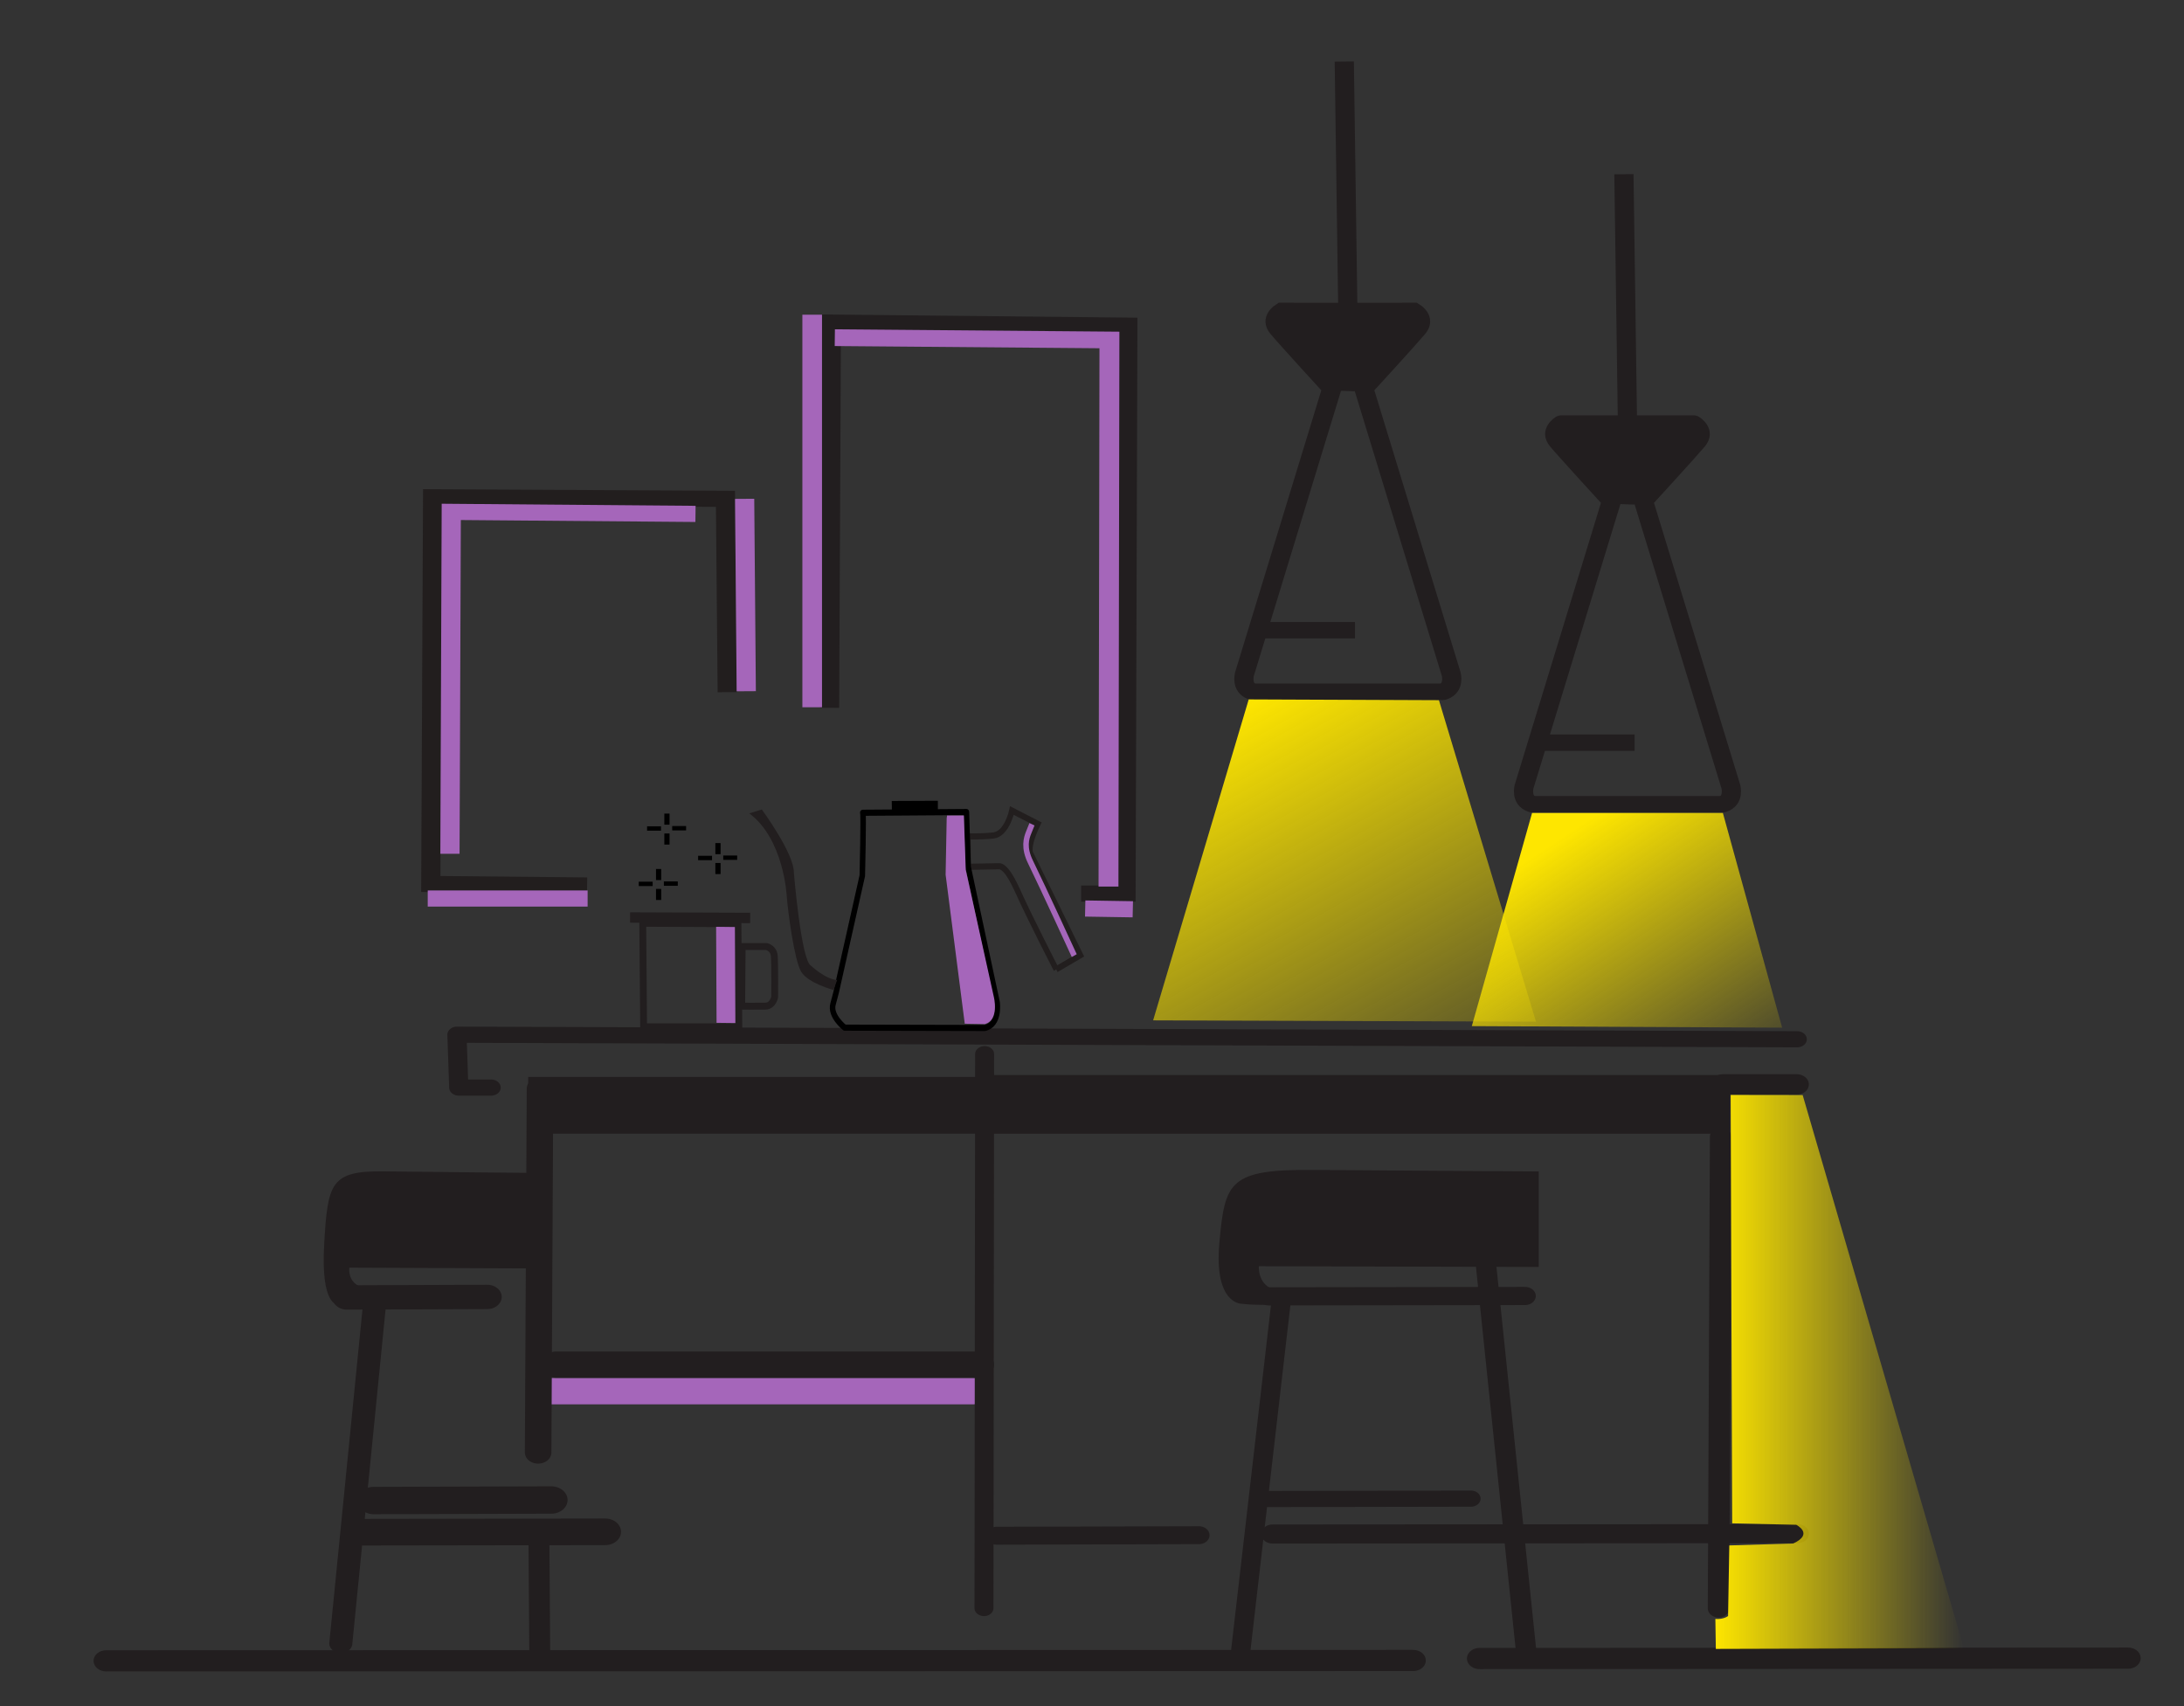 <?xml version="1.0" encoding="UTF-8" standalone="no"?>
<!-- Created with Inkscape (http://www.inkscape.org/) -->

<svg
   xmlns:dc="http://purl.org/dc/elements/1.1/"
   xmlns:cc="http://creativecommons.org/ns#"
   xmlns:rdf="http://www.w3.org/1999/02/22-rdf-syntax-ns#"
   xmlns:svg="http://www.w3.org/2000/svg"
   xmlns="http://www.w3.org/2000/svg"
   xmlns:xlink="http://www.w3.org/1999/xlink"
   xmlns:sodipodi="http://sodipodi.sourceforge.net/DTD/sodipodi-0.dtd"
   xmlns:inkscape="http://www.inkscape.org/namespaces/inkscape"
   width="160mm"
   height="125mm"
   viewBox="0 0 160 125"
   version="1.1"
   id="svg8"
   inkscape:version="0.92.4 (33fec40, 2019-01-16)"
   sodipodi:docname="reforma.svg">
  <rect x="0" y="0" width="160" height="125" fill="#333333" stroke="none"/>
  <defs
     id="defs2">
    <linearGradient
       inkscape:collect="always"
       id="linearGradient2663">
      <stop
         style="stop-color:#fee600;stop-opacity:1;"
         offset="0"
         id="stop2659" />
      <stop
         style="stop-color:#fee600;stop-opacity:0;"
         offset="1"
         id="stop2661" />
    </linearGradient>
    <linearGradient
       inkscape:collect="always"
       id="linearGradient2559">
      <stop
         style="stop-color:#fee600;stop-opacity:1;"
         offset="0"
         id="stop2555" />
      <stop
         style="stop-color:#fee600;stop-opacity:0;"
         offset="1"
         id="stop2557" />
    </linearGradient>
    <linearGradient
       gradientTransform="translate(-116.915,-20.096)"
       inkscape:collect="always"
       xlink:href="#linearGradient2559"
       id="linearGradient2561-2"
       x1="154.672"
       y1="74.777"
       x2="166.084"
       y2="89.792"
       gradientUnits="userSpaceOnUse" />
    <linearGradient
       inkscape:collect="always"
       xlink:href="#linearGradient2663"
       id="linearGradient2665"
       x1="107.024"
       y1="70.169"
       x2="124.222"
       y2="96.314"
       gradientUnits="userSpaceOnUse" />
    <linearGradient
       inkscape:collect="always"
       xlink:href="#linearGradient2559"
       id="linearGradient1397"
       x1="56.508"
       y1="126.426"
       x2="68.997"
       y2="126.426"
       gradientUnits="userSpaceOnUse" />
    <linearGradient
       inkscape:collect="always"
       xlink:href="#linearGradient2559"
       id="linearGradient1441"
       gradientUnits="userSpaceOnUse"
       x1="56.508"
       y1="126.426"
       x2="68.997"
       y2="126.426" />
  </defs>
  <sodipodi:namedview
     id="base"
     pagecolor="#ffffff"
     bordercolor="#666666"
     borderopacity="1.0"
     inkscape:pageopacity="0.0"
     inkscape:pageshadow="2"
     inkscape:zoom="1.0536668"
     inkscape:cx="189.40835"
     inkscape:cy="338.03106"
     inkscape:document-units="mm"
     inkscape:current-layer="layer2"
     showgrid="false"
     showguides="false"
     inkscape:window-width="1366"
     inkscape:window-height="713"
     inkscape:window-x="0"
     inkscape:window-y="27"
     inkscape:window-maximized="1" />
  <g
     inkscape:groupmode="layer"
     id="layer2"
     inkscape:label="cocina"
     style="display:inline"
     transform="translate(0,-172)"
     sodipodi:insensitive="true">
    <g
       id="g3010" />
    <g
       id="g1833"
       transform="matrix(1.407,0,0,1.183,-59.154,140.316)">
      <g
         id="g1544">
        <g
           id="g2507"
           transform="translate(120.743,37.302)">
          <g
             transform="matrix(1,0,0,1.028,-24.871,-0.467)"
             id="g2439">
            <g
               id="g2632"
               transform="translate(-10.054,-14.156)">
              <g
                 id="g867-8"
                 transform="matrix(1,0,0,0.986,-71.955,-24.982)"
                 style="stroke:#221e1f;stroke-width:1;stroke-miterlimit:4;stroke-dasharray:none;stroke-opacity:1">
                <g
                   transform="translate(-18.201,-36.309)"
                   id="g856-7"
                   style="stroke:#221e1f;stroke-width:1;stroke-linejoin:round;stroke-miterlimit:4;stroke-dasharray:none;stroke-opacity:1">
                  <path
                     style="fill:#ffffff;stroke:#221e1f;stroke-width:1;stroke-linecap:butt;stroke-linejoin:round;stroke-miterlimit:4;stroke-dasharray:none;stroke-opacity:1"
                     d="m 130.935,76.731 0.185,15.232"
                     id="path826-9"
                     inkscape:connector-curvature="0" />
                  <path
                     style="fill:none;stroke:#221e1f;stroke-width:1;stroke-linecap:butt;stroke-linejoin:round;stroke-miterlimit:4;stroke-dasharray:none;stroke-opacity:1"
                     d="M 131.121,91.59 Z"
                     id="path828-20"
                     inkscape:connector-curvature="0" />
                  <path
                     style="fill:none;stroke:#221e1f;stroke-width:1;stroke-linecap:round;stroke-linejoin:round;stroke-miterlimit:4;stroke-dasharray:none;stroke-opacity:1"
                     d="m 131.12,91.963 -3.435,-0.001 c 0,0 -0.65,0.464 -0.186,1.114 0.464,0.65 2.786,3.622 2.786,3.622 l -4.55,17.458 c 0,0 -0.186,0.836 0.418,1.068"
                     id="path832-2"
                     inkscape:connector-curvature="0" />
                  <path
                     style="fill:none;stroke:#221e1f;stroke-width:1;stroke-linecap:round;stroke-linejoin:round;stroke-miterlimit:4;stroke-dasharray:none;stroke-opacity:1"
                     d="m 131.12,91.963 3.435,-0.001 c 0,0 0.65,0.464 0.186,1.114 -0.464,0.65 -2.786,3.622 -2.786,3.622 l 4.55,17.458 c 0,0 0.186,0.836 -0.418,1.068"
                     id="path832-3-3"
                     inkscape:connector-curvature="0" />
                  <path
                     style="fill:#ffffff;stroke:#221e1f;stroke-width:1;stroke-linecap:butt;stroke-linejoin:round;stroke-miterlimit:4;stroke-dasharray:none;stroke-opacity:1"
                     d="m 126.153,115.223 9.935,2.6e-4"
                     id="path849-7"
                     inkscape:connector-curvature="0" />
                </g>
                <path
                   inkscape:connector-curvature="0"
                   id="path858-5"
                   d="m 108.091,75.153 h 5.2"
                   style="fill:none;stroke:#221e1f;stroke-width:1;stroke-linecap:butt;stroke-linejoin:miter;stroke-miterlimit:4;stroke-dasharray:none;stroke-opacity:1" />
              </g>
              <path
                 inkscape:connector-curvature="0"
                 id="path871-3-9"
                 d="m 35.997,53.355 -3.138,12.842 16.158,0.093 -3.085,-12.934"
                 style="fill:url(#linearGradient2561-2);fill-opacity:1;stroke:none;stroke-width:0.265px;stroke-linecap:butt;stroke-linejoin:miter;stroke-opacity:0.843" />
              <g
                 transform="matrix(1.173,0,0,1.162,-144.218,-29.232)"
                 style="fill:#221e1f;fill-opacity:1;stroke:none"
                 id="g2536-2">
                <path
                   style="fill:#221e1f;fill-opacity:1;stroke:none;stroke-width:0.265px;stroke-linecap:butt;stroke-linejoin:miter;stroke-opacity:1"
                   d="M 157.563,55.06 154.727,51.319 c 0,0 -0.25,-0.272 -0.079,-0.417 l 6.459,1e-6 c 0,0 0.151,0.128 -0.023,0.358"
                   id="path2530-2"
                   inkscape:connector-curvature="0" />
                <path
                   style="fill:#221e1f;fill-opacity:1;stroke:none;stroke-width:0.265px;stroke-linecap:butt;stroke-linejoin:miter;stroke-opacity:1"
                   d="m 161.084,51.26 -2.916,3.825 -0.605,-0.025 -0.14,-0.153"
                   id="path2532-8"
                   inkscape:connector-curvature="0" />
              </g>
            </g>
          </g>
        </g>
        <g
           id="g2680"
           transform="translate(0.037,-0.07)">
          <g
             transform="translate(-128.343,23.947)"
             id="g2653">
            <g
               style="stroke:#221e1f;stroke-width:1;stroke-miterlimit:4;stroke-dasharray:none;stroke-opacity:1"
               transform="matrix(1,0,0,1.014,55.113,-6.218)"
               id="g867">
              <g
                 style="stroke:#221e1f;stroke-width:1;stroke-miterlimit:4;stroke-dasharray:none;stroke-opacity:1"
                 id="g856"
                 transform="translate(54.295,-63.974)">
                <path
                   inkscape:connector-curvature="0"
                   id="path826"
                   d="m 130.935,76.731 0.185,15.232"
                   style="fill:#ffffff;stroke:#221e1f;stroke-width:1;stroke-linecap:butt;stroke-linejoin:miter;stroke-miterlimit:4;stroke-dasharray:none;stroke-opacity:1" />
                <path
                   inkscape:connector-curvature="0"
                   id="path828"
                   d="M 131.121,91.59 Z"
                   style="fill:none;stroke:#221e1f;stroke-width:1;stroke-linecap:butt;stroke-linejoin:miter;stroke-miterlimit:4;stroke-dasharray:none;stroke-opacity:1" />
                <path
                   inkscape:connector-curvature="0"
                   id="path832"
                   d="m 131.12,91.963 -3.435,-0.001 c 0,0 -0.65,0.464 -0.186,1.114 0.464,0.65 2.786,3.622 2.786,3.622 l -4.55,17.458 c 0,0 -0.186,0.836 0.418,1.068"
                   style="fill:none;stroke:#221e1f;stroke-width:1;stroke-linecap:round;stroke-linejoin:miter;stroke-miterlimit:4;stroke-dasharray:none;stroke-opacity:1" />
                <path
                   inkscape:connector-curvature="0"
                   id="path832-3"
                   d="m 131.12,91.963 3.435,-0.001 c 0,0 0.65,0.464 0.186,1.114 -0.464,0.65 -2.786,3.622 -2.786,3.622 l 4.55,17.458 c 0,0 0.186,0.836 -0.418,1.068"
                   style="fill:none;stroke:#221e1f;stroke-width:1;stroke-linecap:round;stroke-linejoin:miter;stroke-miterlimit:4;stroke-dasharray:none;stroke-opacity:1" />
                <path
                   inkscape:connector-curvature="0"
                   id="path849"
                   d="m 126.153,115.223 9.935,2.6e-4"
                   style="fill:#ffffff;stroke:#221e1f;stroke-width:1;stroke-linecap:butt;stroke-linejoin:miter;stroke-miterlimit:4;stroke-dasharray:none;stroke-opacity:1" />
              </g>
              <path
                 style="fill:none;stroke:#221e1f;stroke-width:1;stroke-linecap:butt;stroke-linejoin:miter;stroke-miterlimit:4;stroke-dasharray:none;stroke-opacity:1"
                 d="m 180.587,47.488 h 5.2"
                 id="path858"
                 inkscape:connector-curvature="0" />
            </g>
            <g
               id="g2536"
               style="fill:#221e1f;fill-opacity:1;stroke:none"
               transform="matrix(1.173,0,0,1.194,55.346,-38.633)">
              <path
                 inkscape:connector-curvature="0"
                 id="path2530"
                 d="M 157.563,55.06 154.727,51.319 c 0,0 -0.25,-0.272 -0.079,-0.417 l 6.459,1e-6 c 0,0 0.151,0.128 -0.023,0.358"
                 style="fill:#221e1f;fill-opacity:1;stroke:none;stroke-width:0.265px;stroke-linecap:butt;stroke-linejoin:miter;stroke-opacity:1" />
              <path
                 inkscape:connector-curvature="0"
                 id="path2532"
                 d="m 161.084,51.26 -2.916,3.825 -0.605,-0.025 -0.14,-0.153"
                 style="fill:#221e1f;fill-opacity:1;stroke:none;stroke-width:0.265px;stroke-linecap:butt;stroke-linejoin:miter;stroke-opacity:1" />
            </g>
          </g>
          <path
             inkscape:connector-curvature="0"
             id="path2657"
             d="m 107.024,70.169 -4.977,19.877 19.935,0.08 -5.053,-19.908 z"
             style="fill:url(#linearGradient2665);fill-opacity:1;stroke:none;stroke-width:0.265px;stroke-linecap:butt;stroke-linejoin:miter;stroke-opacity:1" />
        </g>
        <g
           id="g2816"
           transform="translate(24.012,71.113)">
          <g
             transform="translate(-3.902,-35.767)"
             id="g2778">
            <path
               style="fill:none;stroke:#221e1f;stroke-width:1;stroke-linecap:butt;stroke-linejoin:miter;stroke-miterlimit:4;stroke-dasharray:none;stroke-opacity:1"
               d="m 65.127,35.273 0.094,-23.854 15.435,0.187 -0.093,35.173 h -2.339"
               id="path2682"
               inkscape:connector-curvature="0" />
            <path
               style="fill:#a793ac;stroke:#a566ba;stroke-width:1.022;stroke-linecap:butt;stroke-linejoin:miter;stroke-miterlimit:4;stroke-dasharray:none;stroke-opacity:1"
               d="m 64.222,10.927 v 24.312"
               id="path2684"
               inkscape:connector-curvature="0" />
            <path
               style="fill:none;stroke:#a566ba;stroke-width:1.036;stroke-linecap:butt;stroke-linejoin:miter;stroke-miterlimit:4;stroke-dasharray:none;stroke-opacity:1"
               d="m 65.4,12.35 14.299,0.142 -0.049,33.853"
               id="path2686"
               inkscape:connector-curvature="0" />
            <path
               style="fill:none;stroke:#a566ba;stroke-width:1;stroke-linecap:butt;stroke-linejoin:miter;stroke-miterlimit:4;stroke-dasharray:none;stroke-opacity:1"
               d="m 78.437,47.704 2.479,0.047"
               id="path2688"
               inkscape:connector-curvature="0" />
          </g>
        </g>
        <path
           style="fill:none;stroke:#221e1e;stroke-width:1;stroke-linecap:butt;stroke-linejoin:miter;stroke-miterlimit:4;stroke-dasharray:none;stroke-opacity:1"
           d="m 72.612,81.624 -8.138,-0.094 0.094,-23.947 15.248,0.094 0.093,11.974"
           id="path2780"
           inkscape:connector-curvature="0" />
        <path
           style="fill:none;stroke:#a566ba;stroke-width:1;stroke-linecap:butt;stroke-linejoin:miter;stroke-miterlimit:4;stroke-dasharray:none;stroke-opacity:1"
           d="M 72.639,82.43 H 64.314"
           id="path2782"
           inkscape:connector-curvature="0" />
        <path
           style="fill:none;stroke:#a566ba;stroke-width:1;stroke-linecap:butt;stroke-linejoin:miter;stroke-miterlimit:4;stroke-dasharray:none;stroke-opacity:1"
           d="m 65.471,79.66 0.068,-21.175 12.717,0.125"
           id="path2784"
           inkscape:connector-curvature="0"
           sodipodi:nodetypes="ccc" />
        <path
           sodipodi:nodetypes="cc"
           style="fill:none;stroke:#a566ba;stroke-width:1;stroke-linecap:butt;stroke-linejoin:miter;stroke-miterlimit:4;stroke-dasharray:none;stroke-opacity:1"
           d="m 80.815,57.676 0.084,11.915"
           id="path2786"
           inkscape:connector-curvature="0" />
        <g
           id="g1315"
           transform="translate(75.163,-14.635)">
          <g
             style="fill:none;stroke:#221e1f;stroke-opacity:1"
             id="g1241">
            <g
               id="g1439"
               transform="translate(88.534,-38.304)">
              <g
                 id="g1471"
                 transform="translate(-88.41,38.328)">
                <g
                   id="g1359"
                   transform="translate(-0.692,0.555)">
                  <path
                     style="fill:none;stroke:#a566ba;stroke-width:1.628;stroke-linecap:round;stroke-linejoin:round;stroke-miterlimit:4;stroke-dasharray:none;stroke-opacity:1"
                     d="M 18.111,127 H -3.946"
                     id="path2782-5"
                     inkscape:connector-curvature="0"
                     transform="translate(-1.25e-6)" />
                  <path
                     style="fill:none;stroke:#221e1f;stroke-width:1.625;stroke-linecap:round;stroke-linejoin:round;stroke-miterlimit:4;stroke-dasharray:none;stroke-opacity:1"
                     d="M 18.392,125.353 H -3.576"
                     id="path2782-5-3"
                     inkscape:connector-curvature="0"
                     transform="translate(-1.25e-6)" />
                  <path
                     style="fill:none;stroke:#000000;stroke-width:0.265px;stroke-linecap:butt;stroke-linejoin:miter;stroke-opacity:1"
                     d="M -14.179,121.944 Z"
                     id="path938"
                     inkscape:connector-curvature="0"
                     transform="translate(-1.25e-6)" />
                  <path
                     inkscape:connector-curvature="0"
                     id="path3029"
                     d="m 61.025,105.202 -69.784,-0.281 0.094,3.274 h 1.684"
                     style="fill:none;stroke:#221e1f;stroke-width:1;stroke-linecap:round;stroke-linejoin:round;stroke-miterlimit:4;stroke-dasharray:none;stroke-opacity:1" />
                  <path
                     sodipodi:nodetypes="cc"
                     inkscape:connector-curvature="0"
                     id="path3039"
                     d="m 18.715,106.119 -0.033,34.315"
                     style="fill:none;stroke:#221e1f;stroke-width:0.988;stroke-linecap:round;stroke-linejoin:round;stroke-miterlimit:4;stroke-dasharray:none;stroke-opacity:1" />
                  <path
                     sodipodi:nodetypes="cc"
                     inkscape:connector-curvature="0"
                     id="path3039-3"
                     d="m 57.039,111.235 -0.11,29.218"
                     style="fill:none;stroke:#221e1f;stroke-width:1.119;stroke-linecap:round;stroke-linejoin:round;stroke-miterlimit:4;stroke-dasharray:none;stroke-opacity:1;paint-order:stroke fill markers" />
                  <rect
                     y="107.416"
                     x="18.974"
                     height="3.637"
                     width="38.555"
                     id="rect869"
                     style="opacity:1;fill:#221e1f;fill-opacity:1;stroke:none;stroke-width:0.18;stroke-linejoin:round;stroke-miterlimit:4;stroke-dasharray:none;stroke-dashoffset:0;stroke-opacity:1;paint-order:normal" />
                  <path
                     inkscape:connector-curvature="0"
                     id="path901"
                     d="m 57.161,108 h 3.838"
                     style="fill:none;stroke:#221e1f;stroke-width:1.265;stroke-linecap:round;stroke-linejoin:round;stroke-miterlimit:4;stroke-dasharray:none;stroke-opacity:1" />
                  <rect
                     transform="scale(-1)"
                     y="-111.051"
                     x="-18.578"
                     height="3.517"
                     width="23.628"
                     id="rect869-5"
                     style="opacity:1;fill:#221e1f;fill-opacity:1;stroke:none;stroke-width:0.3;stroke-linecap:round;stroke-linejoin:round;stroke-miterlimit:4;stroke-dasharray:none;stroke-dashoffset:0;stroke-opacity:1;paint-order:normal" />
                  <path
                     sodipodi:nodetypes="cc"
                     inkscape:connector-curvature="0"
                     id="path3039-36"
                     d="m -4.435,108.256 -0.098,22.538"
                     style="fill:none;stroke:#221e1f;stroke-width:1.382;stroke-linecap:round;stroke-linejoin:round;stroke-miterlimit:4;stroke-dasharray:none;stroke-opacity:1" />
                  <path
                     sodipodi:nodetypes="cc"
                     inkscape:connector-curvature="0"
                     id="path3039-36-6"
                     d="m -13.075,121.901 -1.732,20.716"
                     style="fill:none;stroke:#221e1f;stroke-width:1.199;stroke-linecap:round;stroke-linejoin:round;stroke-miterlimit:4;stroke-dasharray:none;stroke-opacity:1" />
                  <path
                     sodipodi:nodetypes="cc"
                     inkscape:connector-curvature="0"
                     id="path3039-36-6-2"
                     d="m -7.182,121.16 -7.309,0.033"
                     style="fill:none;stroke:#221e1f;stroke-width:1.507;stroke-linecap:round;stroke-linejoin:round;stroke-miterlimit:4;stroke-dasharray:none;stroke-opacity:1" />
                  <path
                     style="fill:#221e1f;fill-opacity:1;stroke:none;stroke-width:0.269px;stroke-linecap:butt;stroke-linejoin:miter;stroke-opacity:1"
                     d="m -14.984,121.627 c 0,0 -0.873,0.069 -0.689,-3.73 0.184,-3.799 0.322,-4.559 3.148,-4.513 2.826,0.046 7.444,0.092 7.444,0.092 v 5.918 l -9.282,-0.046 c 0,0 -0.092,0.714 0.414,1.082 0.505,0.368 -1.034,1.197 -1.034,1.197 z"
                     id="path1022"
                     inkscape:connector-curvature="0" />
                  <path
                     sodipodi:nodetypes="cc"
                     inkscape:connector-curvature="0"
                     id="path3039-36-6-2-9"
                     d="m -3.847,133.738 -9.248,0.033"
                     style="fill:none;stroke:#221e1f;stroke-width:1.695;stroke-linecap:round;stroke-linejoin:round;stroke-miterlimit:4;stroke-dasharray:none;stroke-opacity:1" />
                  <path
                     sodipodi:nodetypes="cc"
                     inkscape:connector-curvature="0"
                     id="path3039-36-6-2-9-1"
                     d="m -1.041,135.708 -12.636,0.023"
                     style="fill:none;stroke:#221e1f;stroke-width:1.649;stroke-linecap:round;stroke-linejoin:round;stroke-miterlimit:4;stroke-dasharray:none;stroke-opacity:1" />
                  <path
                     sodipodi:nodetypes="cc"
                     inkscape:connector-curvature="0"
                     id="path3039-36-6-2-9-1-2"
                     d="m 41.03,143.676 -68.054,0.023"
                     style="fill:none;stroke:#221e1f;stroke-width:1.312;stroke-linecap:round;stroke-linejoin:round;stroke-miterlimit:4;stroke-dasharray:none;stroke-opacity:1" />
                  <path
                     sodipodi:nodetypes="cc"
                     inkscape:connector-curvature="0"
                     id="path3039-36-6-2-9-7"
                     d="m -4.448,143.309 -0.043,-7.085"
                     style="fill:none;stroke:#221e1f;stroke-width:1.088;stroke-linecap:round;stroke-linejoin:round;stroke-miterlimit:4;stroke-dasharray:none;stroke-opacity:1" />
                  <path
                     sodipodi:nodetypes="cc"
                     inkscape:connector-curvature="0"
                     id="path3039-36-6-2-9-0"
                     d="m 29.873,135.917 -10.54,0.033"
                     style="fill:none;stroke:#221e1f;stroke-width:1.109;stroke-linecap:round;stroke-linejoin:round;stroke-miterlimit:4;stroke-dasharray:none;stroke-opacity:1" />
                  <path
                     sodipodi:nodetypes="cc"
                     inkscape:connector-curvature="0"
                     id="path3039-36-6-2-9-1-2-9"
                     d="m 78.253,143.532 -33.769,0.023"
                     style="fill:none;stroke:#221e1f;stroke-width:1.312;stroke-linecap:round;stroke-linejoin:round;stroke-miterlimit:4;stroke-dasharray:none;stroke-opacity:1" />
                  <path
                     sodipodi:nodetypes="cc"
                     inkscape:connector-curvature="0"
                     id="path3039-36-6-2-9-1-2-9-3"
                     d="m 61.044,135.821 -27.339,0.023"
                     style="fill:none;stroke:#221e1f;stroke-width:1.18;stroke-linecap:round;stroke-linejoin:round;stroke-miterlimit:4;stroke-dasharray:none;stroke-opacity:1" />
                  <path
                     sodipodi:nodetypes="cc"
                     inkscape:connector-curvature="0"
                     id="path3039-36-6-2-9-1-2-9-3-6"
                     d="m 46.894,142.913 -2.183,-25.002"
                     style="fill:none;stroke:#221e1f;stroke-width:1.063;stroke-linecap:round;stroke-linejoin:round;stroke-miterlimit:4;stroke-dasharray:none;stroke-opacity:1" />
                  <path
                     sodipodi:nodetypes="cc"
                     inkscape:connector-curvature="0"
                     id="path3039-36-6-2-9-1-2-9-3-0"
                     d="m 44.04,133.653 -10.551,0.023"
                     style="fill:none;stroke:#221e1f;stroke-width:1;stroke-linecap:round;stroke-linejoin:round;stroke-miterlimit:4;stroke-dasharray:none;stroke-opacity:1" />
                  <path
                     sodipodi:nodetypes="cc"
                     inkscape:connector-curvature="0"
                     id="path3039-36-6-2-9-1-2-9-3-0-6"
                     d="m 46.851,121.102 -13.349,0.023"
                     style="fill:none;stroke:#221e1f;stroke-width:1.125;stroke-linecap:round;stroke-linejoin:round;stroke-miterlimit:4;stroke-dasharray:none;stroke-opacity:1" />
                  <path
                     sodipodi:nodetypes="cc"
                     inkscape:connector-curvature="0"
                     id="path3039-36-6-2-9-1-2-9-3-6-2"
                     d="m 34.184,121.122 -2.183,22.457"
                     style="fill:none;stroke:#221e1f;stroke-width:1.007;stroke-linecap:round;stroke-linejoin:round;stroke-miterlimit:4;stroke-dasharray:none;stroke-opacity:1" />
                  <path
                     style="fill:#221e1f;fill-opacity:1;stroke:none;stroke-width:0.338px;stroke-linecap:butt;stroke-linejoin:miter;stroke-opacity:1"
                     d="m 32.088,121.583 c 0,0 -1.439,0.024 -1.15,-3.775 0.289,-3.799 0.505,-4.559 4.942,-4.513 4.437,0.046 11.688,0.092 11.688,0.092 v 5.918 l -14.574,-0.046 c 0,0 -0.076,1.053 0.717,1.421 0.794,0.368 0.251,0.949 0.251,0.949 -0.563,0.026 -1.131,0.049 -1.875,-0.045 z"
                     id="path1022-6"
                     inkscape:connector-curvature="0"
                     sodipodi:nodetypes="ccccccscc" />
                </g>
                <g
                   id="g1379"
                   style="fill:url(#linearGradient1397);fill-opacity:1;stroke:none"
                   transform="matrix(1.036,0,0,1.008,-2.47,-1.077)">
                  <path
                     inkscape:connector-curvature="0"
                     id="path1376"
                     d="m 57.276,109.408 0.077,26.321 3.218,0.09 c 0,0 0.91,0.549 -0.148,1.148 l -3.215,0.12 -0.062,4.336 c 0,0 -0.22,0.22 -0.638,0.181 l 0.023,1.841 12.467,-0.045 -8.103,-33.985 z"
                     style="fill:url(#linearGradient1441);fill-opacity:1;stroke:none;stroke-width:0.265px;stroke-linecap:butt;stroke-linejoin:miter;stroke-opacity:1"
                     sodipodi:nodetypes="ccccccccccc" />
                </g>
              </g>
            </g>
          </g>
        </g>
      </g>
      <g
         transform="matrix(0.287,0,0,0.38,95.588,61.36)"
         id="g1585">
        <path
           style="fill:none;stroke:#221e1e;stroke-width:1;stroke-linecap:butt;stroke-linejoin:miter;stroke-miterlimit:4;stroke-dasharray:none;stroke-opacity:1"
           d="M 5.059,66.993 9.441,64.69 0.497,48.293 c 0,0 -0.994,-0.858 1.22,-5.014 l -4.698,-2.168 c 0,0 -0.903,3.839 -3.388,4.065 -2.484,0.226 -4.607,0.136 -4.607,0.136 l 0.045,4.065 v 0.903 l 5.572,-0.093 c 0,0 0.17,-0.025 0.45,0.083 0.514,0.198 1.475,0.956 2.967,3.94 2.304,4.607 7.001,12.783 7.001,12.783 z"
           id="path1557"
           inkscape:connector-curvature="0"
           sodipodi:nodetypes="cccccsccccssc" />
        <path
           style="fill:none;stroke:#a566ba;stroke-width:1;stroke-linecap:butt;stroke-linejoin:miter;stroke-miterlimit:4;stroke-dasharray:none;stroke-opacity:1"
           d="m 0.655,43.347 c 0,0 -0.17,0.409 -0.575,1.282 -0.468,1.007 -0.971,2.519 0.295,4.846 2.364,4.344 7.948,15.278 7.948,15.278"
           id="path1559"
           inkscape:connector-curvature="0"
           sodipodi:nodetypes="cssc" />
        <path
           style="fill:none;stroke:#000000;stroke-width:1;stroke-linecap:round;stroke-linejoin:round;stroke-miterlimit:4;stroke-dasharray:none;stroke-opacity:1"
           d="m -11.243,41.351 0.312,8.929 5.262,22.111 c 0,0 0.565,3.614 -2.259,4.156 L -33.326,76.494 c 0,0 -2.72,-1.912 -2.11,-3.855 l 0.565,-1.92 4.743,-18.994 c 0,0 0.271,-10.118 0.09,-10.254 z"
           id="path1563"
           inkscape:connector-curvature="0"
           sodipodi:nodetypes="cccccccccc" />
        <path
           style="fill:#a566ba;fill-opacity:1;stroke:none;stroke-width:0.264px;stroke-linecap:butt;stroke-linejoin:miter;stroke-opacity:1"
           d="m -11.54,75.851 -3.472,-24.287 0.193,-9.195 0.073,-0.45 h 3.046 l 0.341,8.856 5.092,20.693 c 0,0 1.068,3.834 -1.659,4.439 z"
           id="path1565"
           inkscape:connector-curvature="0" />
        <path
           style="fill:#000000;fill-opacity:1;stroke:none;stroke-width:0.265px;stroke-linecap:butt;stroke-linejoin:miter;stroke-opacity:1"
           d="m -16.417,41.369 v -1.853 l -8.368,0.032 0.032,1.948 z"
           id="path1569"
           inkscape:connector-curvature="0"
           sodipodi:nodetypes="ccccc" />
        <path
           style="fill:#221e1f;fill-opacity:1;stroke:none;stroke-width:0.265px;stroke-linecap:butt;stroke-linejoin:miter;stroke-opacity:1"
           d="m -35.35,70.353 c 0,0 -4.655,-1.102 -5.885,-3.002 -1.23,-1.9 -2.396,-9.742 -2.619,-12.457 0,0 -0.543,-9.167 -6.771,-13.319 l 2.268,-0.639 c 0,0 5.877,7.187 5.813,10.285 0,0 1.31,14.277 3.098,15.172 0,0 2.651,2.236 4.759,2.332 v 0"
           id="path1577"
           inkscape:connector-curvature="0" />
      </g>
      <g
         transform="matrix(0.356,0,0,0.429,150.556,56.083)"
         id="g1601">
        <path
           style="fill:none;stroke:#221e1f;stroke-width:1;stroke-linecap:butt;stroke-linejoin:miter;stroke-miterlimit:4;stroke-dasharray:none;stroke-opacity:1"
           d="m -196.879,65.051 0.128,14.884 h -13.926 L -210.805,64.987 Z"
           id="path1587"
           inkscape:connector-curvature="0" />
        <path
           style="fill:none;stroke:#221e1f;stroke-width:1.5;stroke-linecap:butt;stroke-linejoin:miter;stroke-miterlimit:4;stroke-dasharray:none;stroke-opacity:1"
           d="m -195.09,64.22 -17.567,-0.064"
           id="path1589"
           inkscape:connector-curvature="0" />
        <path
           style="fill:#a566ba;fill-opacity:1;stroke:none;stroke-width:0.265px;stroke-linecap:butt;stroke-linejoin:miter;stroke-opacity:1"
           d="m -200.009,79.36 -0.064,-13.862 2.747,0.032 0.064,13.862 z"
           id="path1591"
           inkscape:connector-curvature="0" />
        <path
           style="fill:none;stroke:#221e1f;stroke-width:1;stroke-linecap:round;stroke-linejoin:round;stroke-miterlimit:4;stroke-dasharray:none;stroke-opacity:1"
           d="m -196.264,68.348 h 3.568 c 0,0 1.039,0.226 1.129,1.355 0.09,1.129 0.057,5.94 0.057,5.94 0,0 -0.26,1.287 -1.344,1.31 -1.084,0.023 -3.478,0 -3.478,0 z"
           id="path1593"
           inkscape:connector-curvature="0"
           sodipodi:nodetypes="ccccccc" />
      </g>
      <path
         inkscape:connector-curvature="0"
         id="path1603"
         d="m 76.335,80.601 v 0.687"
         style="display:inline;fill:none;stroke:#000000;stroke-width:0.271;stroke-linecap:butt;stroke-linejoin:miter;stroke-miterlimit:4;stroke-dasharray:none;stroke-opacity:1" />
      <path
         inkscape:connector-curvature="0"
         id="path1603-1"
         d="M 77.334,81.507 H 76.609"
         style="display:inline;fill:none;stroke:#000000;stroke-width:0.271;stroke-linecap:butt;stroke-linejoin:miter;stroke-miterlimit:4;stroke-dasharray:none;stroke-opacity:1" />
      <path
         inkscape:connector-curvature="0"
         id="path1603-8"
         d="m 76.335,81.834 v 0.687"
         style="display:inline;fill:none;stroke:#000000;stroke-width:0.271;stroke-linecap:butt;stroke-linejoin:miter;stroke-miterlimit:4;stroke-dasharray:none;stroke-opacity:1" />
      <path
         inkscape:connector-curvature="0"
         id="path1603-1-7"
         d="M 76.026,81.523 H 75.301"
         style="display:inline;fill:none;stroke:#000000;stroke-width:0.271;stroke-linecap:butt;stroke-linejoin:miter;stroke-miterlimit:4;stroke-dasharray:none;stroke-opacity:1" />
      <path
         inkscape:connector-curvature="0"
         id="path1603-2"
         d="m 79.426,78.997 v 0.687"
         style="display:inline;fill:none;stroke:#000000;stroke-width:0.271;stroke-linecap:butt;stroke-linejoin:miter;stroke-miterlimit:4;stroke-dasharray:none;stroke-opacity:1" />
      <path
         inkscape:connector-curvature="0"
         id="path1603-1-8"
         d="M 80.425,79.902 H 79.7"
         style="display:inline;fill:none;stroke:#000000;stroke-width:0.271;stroke-linecap:butt;stroke-linejoin:miter;stroke-miterlimit:4;stroke-dasharray:none;stroke-opacity:1" />
      <path
         inkscape:connector-curvature="0"
         id="path1603-8-9"
         d="m 79.426,80.229 v 0.687"
         style="display:inline;fill:none;stroke:#000000;stroke-width:0.271;stroke-linecap:butt;stroke-linejoin:miter;stroke-miterlimit:4;stroke-dasharray:none;stroke-opacity:1" />
      <path
         inkscape:connector-curvature="0"
         id="path1603-1-7-7"
         d="M 79.117,79.919 H 78.392"
         style="display:inline;fill:none;stroke:#000000;stroke-width:0.271;stroke-linecap:butt;stroke-linejoin:miter;stroke-miterlimit:4;stroke-dasharray:none;stroke-opacity:1" />
      <path
         inkscape:connector-curvature="0"
         id="path1603-3"
         d="m 76.769,77.17 v 0.687"
         style="display:inline;fill:none;stroke:#000000;stroke-width:0.271;stroke-linecap:butt;stroke-linejoin:miter;stroke-miterlimit:4;stroke-dasharray:none;stroke-opacity:1" />
      <path
         inkscape:connector-curvature="0"
         id="path1603-1-6"
         d="M 77.767,78.076 H 77.043"
         style="display:inline;fill:none;stroke:#000000;stroke-width:0.271;stroke-linecap:butt;stroke-linejoin:miter;stroke-miterlimit:4;stroke-dasharray:none;stroke-opacity:1" />
      <path
         inkscape:connector-curvature="0"
         id="path1603-8-1"
         d="m 76.769,78.403 v 0.687"
         style="display:inline;fill:none;stroke:#000000;stroke-width:0.271;stroke-linecap:butt;stroke-linejoin:miter;stroke-miterlimit:4;stroke-dasharray:none;stroke-opacity:1" />
      <path
         inkscape:connector-curvature="0"
         id="path1603-1-7-2"
         d="M 76.459,78.093 H 75.735"
         style="display:inline;fill:none;stroke:#000000;stroke-width:0.271;stroke-linecap:butt;stroke-linejoin:miter;stroke-miterlimit:4;stroke-dasharray:none;stroke-opacity:1" />
    </g>
  </g>
</svg>
